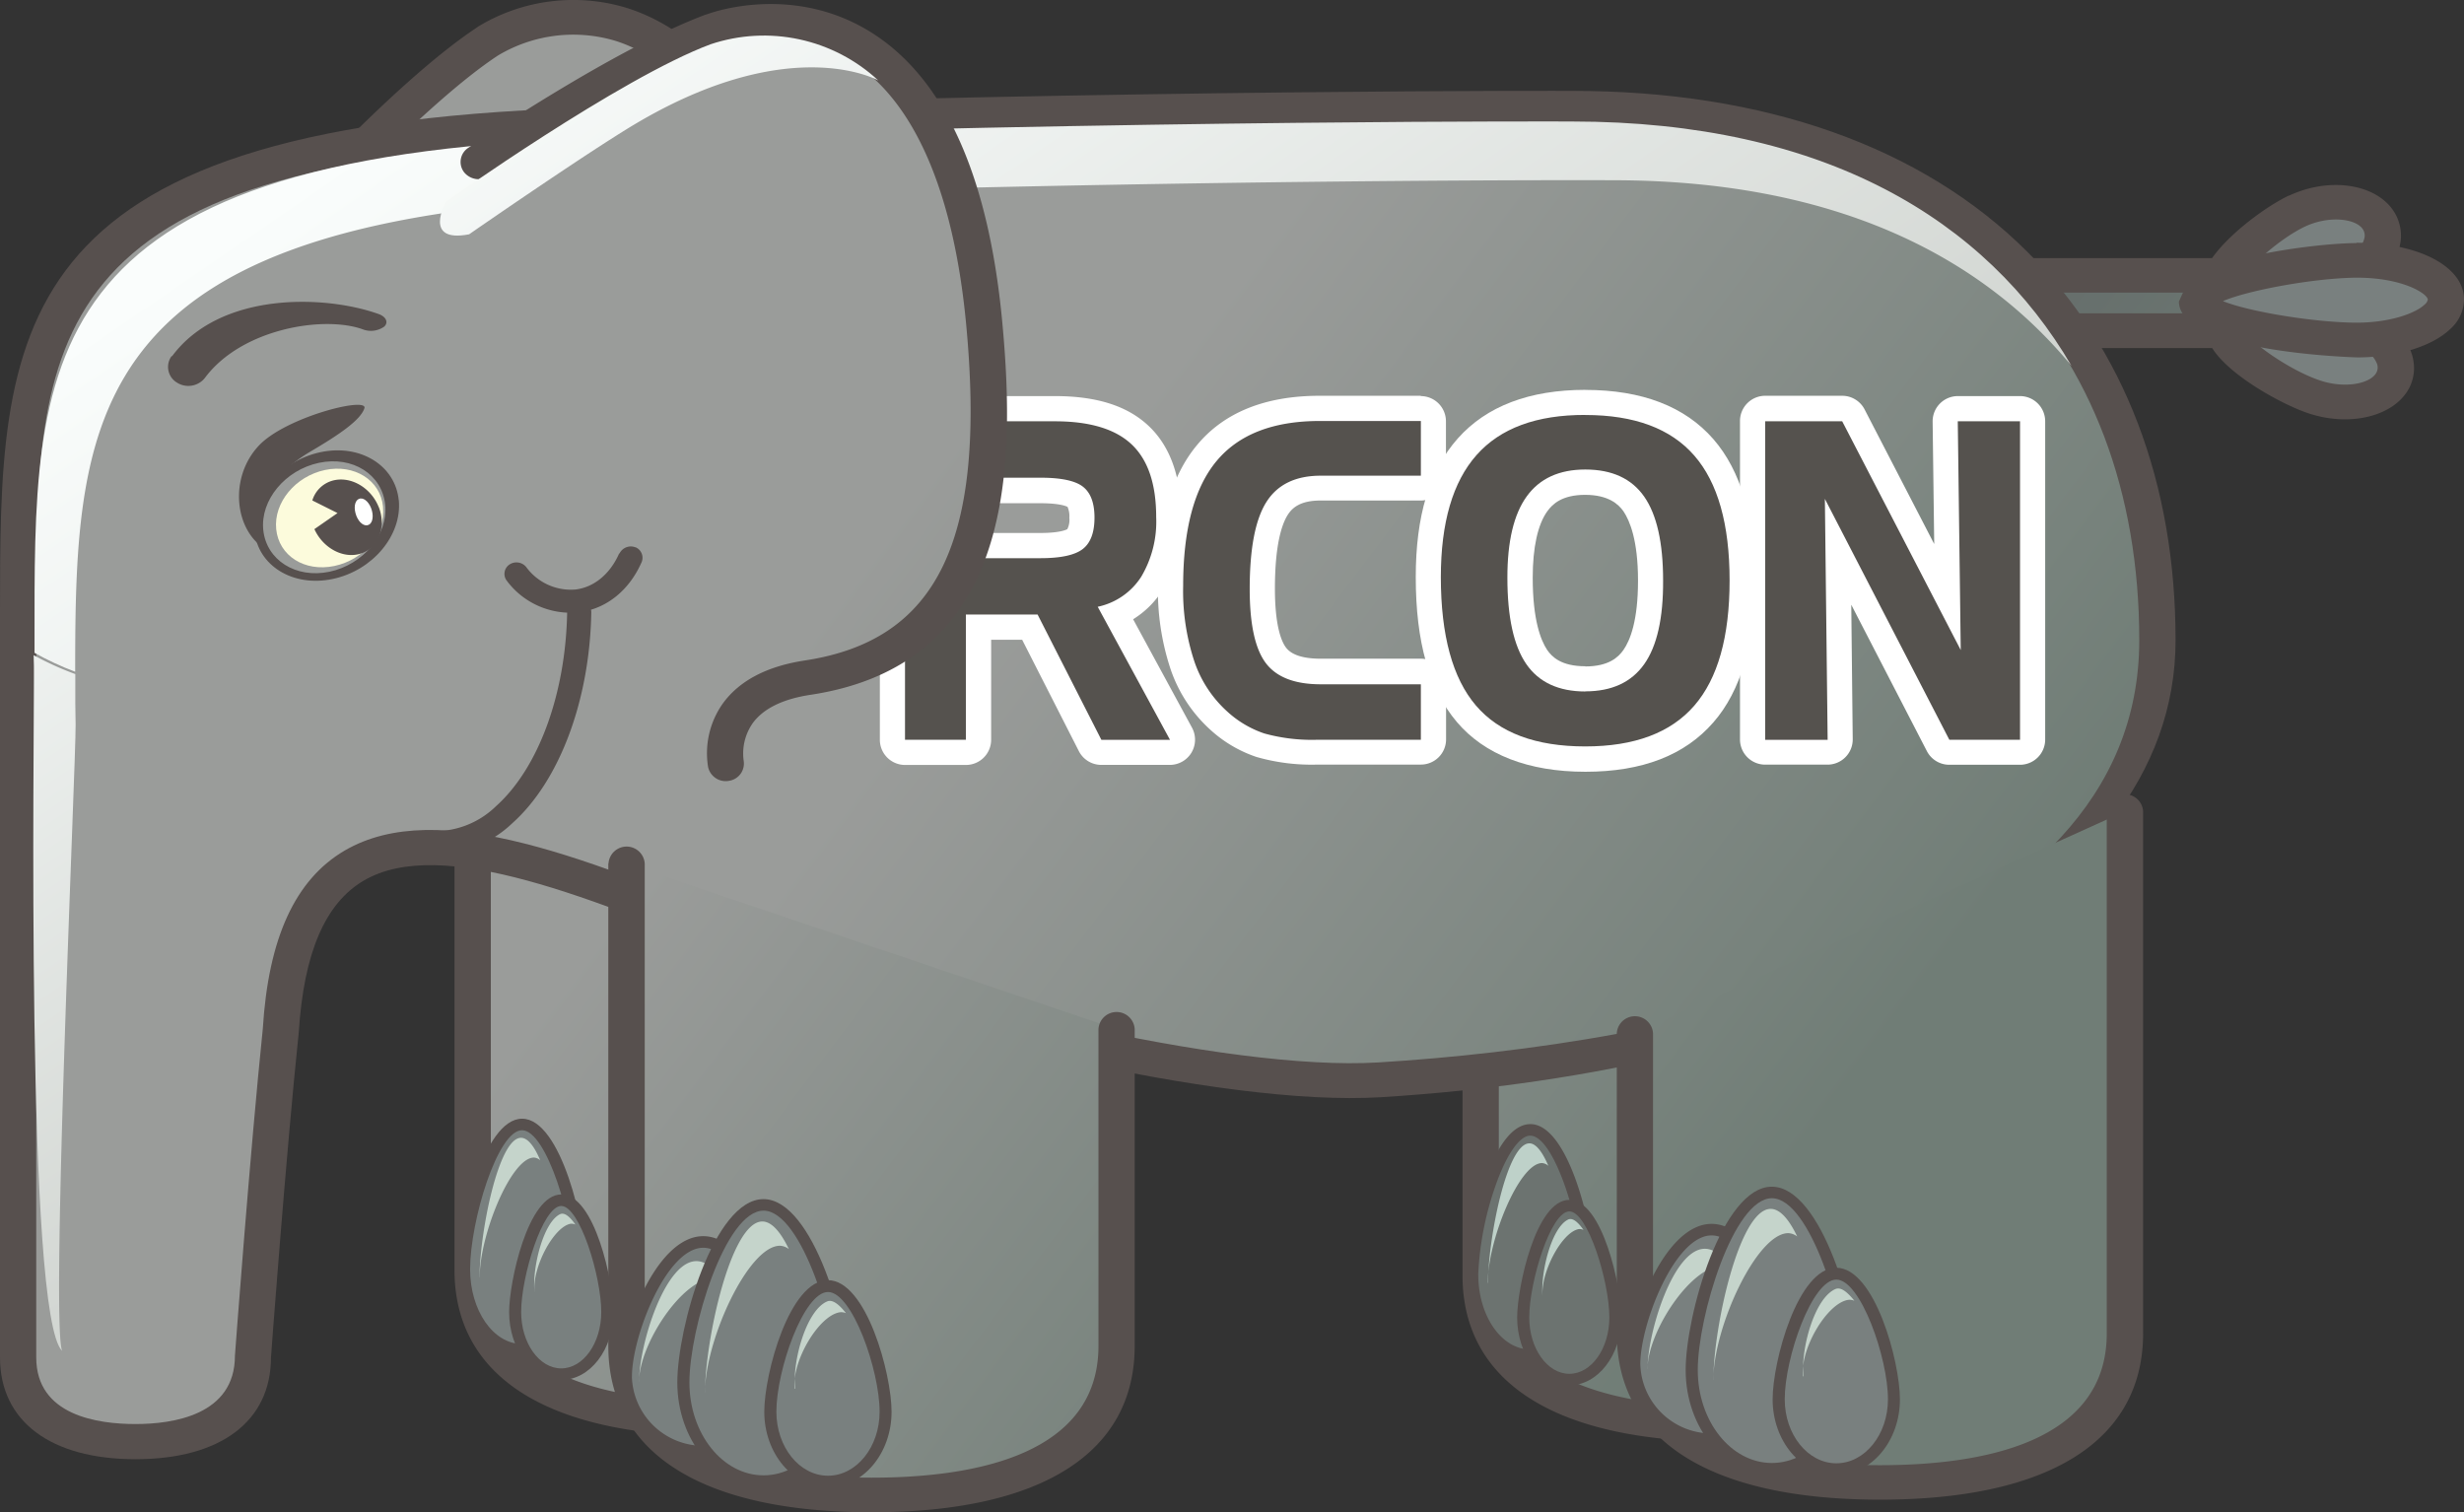 <svg xmlns="http://www.w3.org/2000/svg" xmlns:xlink="http://www.w3.org/1999/xlink" width="391" height="239.96" viewBox="0 0 391 239.96"><rect x="0" y="0" width="391" height="239.96" fill="#333333" stroke="none"/><defs><clipPath id="a" transform="translate(0 -0.04)"><path d="M48.7,32.94S65.7,14.32,77.41,6.6c3.74-2.46,31.59-17,49.46,33,9.79,27.4,10,47.8-12.28,56.5-13.31,5.21-8.56,15-8.56,15" style="fill:none"/></clipPath><linearGradient id="b" x1="-1663.42" y1="-2.56" x2="-1662.42" y2="-2.56" gradientTransform="matrix(115.67, 85.5, -86.2, 114.73, 192324.2, 142598.47)" gradientUnits="userSpaceOnUse"><stop offset="0" stop-color="#9a9c9a"/><stop offset="1" stop-color="#707d76"/></linearGradient><clipPath id="c" transform="translate(0 -0.04)"><path d="M317.83,43.72h35.63c3,0,5.41,2,5.41,4.39h0c0,2.42-2.42,4.38-5.41,4.38h-28Z" style="fill:none"/></clipPath><linearGradient id="d" x1="-1663.3" y1="-2.71" x2="-1662.3" y2="-2.71" gradientTransform="matrix(116.63, 86.21, -86.92, 115.68, 194013.13, 143693.73)" gradientUnits="userSpaceOnUse"><stop offset="0" stop-color="#57585c"/><stop offset="1" stop-color="#707d76"/></linearGradient><clipPath id="e" transform="translate(0 -0.04)"><path d="M152.76,130.94v70.59c0,17.41-17.41,23.64-38.89,23.64h0C92.4,225.18,75,218.94,75,201.53V130.11" style="fill:none"/></clipPath><linearGradient id="f" x1="-1663.37" y1="-2.62" x2="-1662.37" y2="-2.62" gradientTransform="matrix(115.16, 85.12, -85.82, 114.22, 191419.58, 142040.39)" xlink:href="#b"/><clipPath id="g" transform="translate(0 -0.04)"><path d="M312.73,131.8v70.59c0,17.41-17.41,23.64-38.89,23.64h0C252.37,226,235,219.8,235,202.39V131" style="fill:none"/></clipPath><linearGradient id="h" x1="-1663.14" y1="-2.79" x2="-1662.14" y2="-2.79" gradientTransform="matrix(115.16, 85.12, -85.82, 114.22, 191461.78, 141983.52)" xlink:href="#b"/><clipPath id="i" transform="translate(0 -0.04)"><path d="M120,34.53C135.19,59,133.58,79.59,113.4,90.4c-12.08,6.48-5.43,15-5.43,15" style="fill:none"/></clipPath><linearGradient id="j" x1="-1662.98" y1="-2.65" x2="-1661.98" y2="-2.65" gradientTransform="matrix(111.79, 82.63, -83.31, 110.88, 185817.02, 137790.59)" xlink:href="#d"/><clipPath id="k" transform="translate(0 -0.04)"><path d="M249.52,17.21s-66.15-.29-158,2.73S3,55.63,2.87,102.56V215.43c0,9.55,8.34,13.4,18.63,13.4s18.64-3.85,18.64-13.4c0,0,2.37-32.25,4.42-51.87C49.15,92.29,156.9,175.28,220,171.41c57.3-3.52,122.43-23.14,122.43-69.76s-29.57-84.43-92.86-84.43Z" style="fill:none"/></clipPath><linearGradient id="l" x1="-1663.39" y1="-2.61" x2="-1662.28" y2="-2.61" gradientTransform="matrix(116.25, 85.93, -86.64, 115.31, 193283.06, 143352.04)" xlink:href="#b"/><clipPath id="m" transform="translate(0 -0.04)"><path d="M5.38,105.66C5.48,116.26,4,208.84,9.87,214.4,8,210.3,12.07,120.6,12,115l-.05-3.3V107a48,48,0,0,1-6.61-3Z" style="fill:none"/></clipPath><linearGradient id="n" x1="-1664.26" y1="-6.86" x2="-1663.26" y2="-6.86" gradientTransform="matrix(76.97, 111.27, -112.18, 76.35, 127286.1, 185789.22)" gradientUnits="userSpaceOnUse"><stop offset="0" stop-color="#fafdfc"/><stop offset="1" stop-color="#d2d6d2"/></linearGradient><clipPath id="o" transform="translate(0 -0.04)"><path d="M249.49,19.32S183.89,19,94,22,5.48,57.79,5.48,102v1.63a46.88,46.88,0,0,0,6.45,3c0-41.8,1.81-72.47,88.52-75.32,89.89-3,155.5-2.67,155.5-2.67,34.38,0,58,11.51,72.78,29.47-13.57-23.24-39.25-38.79-79.26-38.79Z" style="fill:none"/></clipPath><linearGradient id="p" x1="-1665.92" y1="-6.03" x2="-1664.78" y2="-6.03" gradientTransform="matrix(89.69, 129.65, -130.72, 88.96, 148731.32, 216511.47)" xlink:href="#n"/><clipPath id="q" transform="translate(0 -0.04)"><path d="M177.18,163.33V213.6c0,17.41-17.42,23.66-38.89,23.66h0c-21.48,0-38.89-6.25-38.89-23.66V137.08" style="fill:none"/></clipPath><linearGradient id="r" x1="-1663.35" y1="-2.58" x2="-1662.35" y2="-2.58" gradientTransform="matrix(115.1, 85.08, -85.78, 114.16, 191320.26, 141970.75)" xlink:href="#b"/><clipPath id="s" transform="translate(0 -0.04)"><path d="M337.19,128.78v82.85c0,17.4-17.42,23.65-38.89,23.65h0c-21.48,0-38.88-6.25-38.88-23.65V164" style="fill:none"/></clipPath><linearGradient id="t" x1="-1663.18" y1="-2.7" x2="-1662.18" y2="-2.7" gradientTransform="matrix(115.5, 85.38, -86.08, 114.56, 192043.97, 142398.04)" xlink:href="#b"/><clipPath id="u" transform="translate(0 -0.04)"><path d="M76,25.75S98.74,10.21,113.13,4.88c4.59-1.7,37.68-10.37,43,46.31,2.93,31-2.35,52.47-28,56.35-15.35,2.33-13,13.68-13,13.68" style="fill:none"/></clipPath><linearGradient id="v" x1="-1663.38" y1="-2.54" x2="-1662.38" y2="-2.54" gradientTransform="matrix(115.32, 85.25, -85.94, 114.38, 191747.87, 142172.41)" xlink:href="#b"/><clipPath id="w" transform="translate(0 -0.04)"><path d="M99.27,20.64c25.8-16,40.12-7.82,40.12-7.82a26.68,26.68,0,0,0-26.62-5.76c-14.34,5.33-42,25-42,25S67,38.65,74.44,37.22C74.44,37.22,90.67,26,99.27,20.64Z" style="fill:none"/></clipPath><linearGradient id="x" x1="-1666.14" y1="-5.73" x2="-1665.14" y2="-5.73" gradientTransform="matrix(91.66, 132.51, -133.6, 90.92, 152037.67, 221296.55)" xlink:href="#n"/></defs><title>Logo</title><g style="clip-path:url(#a)"><path d="M48.7,32.94S65.7,14.32,77.41,6.6c3.74-2.46,31.59-17,49.46,33,9.79,27.4,10,47.8-12.28,56.5-13.31,5.21-8.56,15-8.56,15" transform="translate(0 -0.04)" style="fill:url(#b)"/></g><path d="M75.79,4.33c-11.92,7.83-28.56,26-29.26,26.8a2.67,2.67,0,0,0,.17,3.77l.11.1a3,3,0,0,0,4-.27C51,34.56,67.73,16.29,79,8.86A23.27,23.27,0,0,1,97.69,6.53c10.57,3.35,19.73,15.11,26.47,34,10.74,30.06,7.55,45.93-10.65,53-5.25,2.06-8.71,5-10.28,8.87a12.83,12.83,0,0,0,.2,9.81,2.91,2.91,0,0,0,3.78,1.32,2.71,2.71,0,0,0,1.46-3.54l0-.08a7.52,7.52,0,0,1,0-5.57c1-2.34,3.36-4.27,7.07-5.71C143.15,87.9,137.55,61,129.6,38.73,122.14,17.87,112,5.28,99.5,1.31a29.12,29.12,0,0,0-23.71,3" transform="translate(0 -0.04)" style="fill:#57504e"/><g style="clip-path:url(#c)"><path d="M317.83,43.72h35.63c3,0,5.41,2,5.41,4.39h0c0,2.42-2.42,4.38-5.41,4.38h-28l-7.66-8.77" transform="translate(0 -0.04)" style="fill:url(#d)"/></g><path d="M353.46,46.47c1.5,0,2.54.86,2.54,1.64s-1,1.64-2.54,1.64H326.84L324,46.47h29.46ZM311.68,41l12.47,14.27h29.31c4.57,0,8.28-3.2,8.28-7.13S358,41,353.46,41H311.68" transform="translate(0 -0.04)" style="fill:#57504e"/><path d="M364.49,33.53c4.9-2.31,10.62-1.75,12.8,1.26s0,7.33-4.94,9.66-17.71,5.11-19.88,2.09,7.13-10.69,12-13" transform="translate(0 -0.04)" style="fill:#79807f"/><path d="M365.75,36h0c3.8-1.79,8-1.29,9.16.36a1.82,1.82,0,0,1,.24,1.63c-.31,1.15-1.54,2.8-4.09,4-4.72,2.23-13.11,3.54-15.7,2.91C356.36,42.77,361.56,38,365.75,36Zm-2.54-4.93h0c-4.1,1.93-12.43,8.09-13.74,13l.63,4.06c3.94,5.48,19.81.57,23.52-1.18s6.27-4.5,7.1-7.55a7.11,7.11,0,0,0-1.07-6.13c-3-4.16-10.22-5.11-16.44-2.17" transform="translate(0 -0.04)" style="fill:#57504e"/><path d="M373.19,51.32c5.25,1.74,8.18,5.77,6.56,9S372.54,64.76,367.3,63s-15.78-8.28-14.15-11.51,14.81-1.93,20-.19" transform="translate(0 -0.04)" style="fill:#79807f"/><path d="M374.13,48.73Zm-1.89,5.19h0c2.82.94,4.37,2.5,4.87,3.65a1.7,1.7,0,0,1,0,1.57c-.86,1.72-4.87,2.63-8.92,1.28-4.63-1.53-10.86-5.85-12-7.84,2.17-.72,11-.35,16,1.33Zm-21.7-3.6v4c2,4.66,11.36,9.84,15.8,11.31,6.68,2.22,13.7.42,16-4.09a6.87,6.87,0,0,0,.73-3.08,7.52,7.52,0,0,0-.64-3c-1.29-3-4.31-5.4-8.29-6.72s-20.58-4.38-23.58,1.59" transform="translate(0 -0.04)" style="fill:#57504e"/><path d="M374,41.36c7.79,0,14.14,2.74,14.17,6.23s-6.24,6.36-14,6.41-25.41-2.65-25.45-6.14,17.54-6.44,25.32-6.5" transform="translate(0 -0.04)" style="fill:#79807f"/><path d="M385.25,47.61a1.31,1.31,0,0,1-.47.73c-1.41,1.37-5.37,2.87-10.71,2.9-6.68,0-17.25-1.75-21.32-3.42,4-1.73,14.56-3.67,21.23-3.72h0c7.38,0,11.27,2.58,11.28,3.5Zm-11.31-9h0c-5.66,0-22.47,2-26.79,6.21l-1.39,3.07c.08,8.08,28.06,8.86,28.34,8.86,6.27,0,11.93-1.78,14.77-4.55A6.36,6.36,0,0,0,391,47.56c0-5.24-7.22-9-17.06-9" transform="translate(0 -0.04)" style="fill:#57504e"/><g style="clip-path:url(#e)"><path d="M152.76,130.94v70.59c0,17.41-17.41,23.64-38.89,23.64h0C92.4,225.18,75,218.94,75,201.53V130.11" transform="translate(0 -0.04)" style="fill:url(#f)"/></g><path d="M72.12,130.11v71.42c0,17,14.83,26.39,41.76,26.39s41.76-9.37,41.76-26.39V130.94a2.88,2.88,0,0,0-5.75,0v70.59c0,17.27-19.58,20.89-36,20.89s-36-3.62-36-20.89V130.11a2.88,2.88,0,0,0-5.75,0" transform="translate(0 -0.04)" style="fill:#57504e"/><path d="M92,201.45c0,7-4.12,12.77-9.19,12.77s-9.2-5.72-9.2-12.77,4.12-23,9.2-23,9.19,15.93,9.19,23" transform="translate(0 -0.04)" style="fill:#79807f"/><path d="M74.6,201.45c0-7.67,4.36-22.07,8.24-22.07s8.24,14.4,8.24,22.07c0,6.54-3.69,11.85-8.24,11.85S74.6,208,74.6,201.45Zm-1.92,0c0,7.54,4.55,13.69,10.15,13.69S93,209,93,201.45c0-6.89-4-23.9-10.15-23.9s-10.15,17-10.15,23.9" transform="translate(0 -0.04)" style="fill:#57504e"/><path d="M76.12,202.72c0-6.78,5-19,8.61-19a1.68,1.68,0,0,1,1,.43c-.91-2.15-1.95-3.57-3.05-3.57-3.64,0-6.58,15.35-6.58,22.13" transform="translate(0 -0.04)" style="fill:#c5d4cb"/><path d="M96.37,208.23c0,5.44-3.27,9.85-7.31,9.85s-7.32-4.41-7.32-9.85,3.28-17.75,7.32-17.75,7.31,12.29,7.31,17.75" transform="translate(0 -0.04)" style="fill:#79807f"/><path d="M82.7,208.23c0-5.7,3.44-16.83,6.36-16.83s6.35,11.12,6.35,16.83c0,4.93-2.85,8.94-6.35,8.94S82.7,213.15,82.7,208.23Zm-1.91,0c0,5.94,3.71,10.77,8.28,10.77s8.27-4.83,8.27-10.77c0-4.65-2.93-18.66-8.27-18.66s-8.28,14-8.28,18.66" transform="translate(0 -0.04)" style="fill:#57504e"/><path d="M84.82,205c-.37-3.88,3.06-10.31,5.73-10.78a1.49,1.49,0,0,1,.76.13c-.78-1.11-1.67-2-2.43-1.65-2.64,1.25-4.44,8.44-4.07,12.3" transform="translate(0 -0.04)" style="fill:#c5d4cb"/><g style="clip-path:url(#g)"><path d="M312.73,131.8v70.59c0,17.41-17.41,23.64-38.89,23.64h0C252.37,226,235,219.8,235,202.39V131" transform="translate(0 -0.04)" style="fill:url(#h)"/></g><path d="M232.08,131v71.42c0,17,14.83,26.39,41.76,26.39,12.12,0,21.84-1.9,28.89-5.64,8.42-4.47,12.87-11.64,12.87-20.75V131.8a2.87,2.87,0,0,0-5.74,0v70.59c0,7.19-3.24,12.41-9.92,15.95-6.1,3.23-15.13,4.95-26.1,4.95-16.43,0-36-3.63-36-20.89V131a2.88,2.88,0,0,0-5.75,0" transform="translate(0 -0.04)" style="fill:#57504e"/><path d="M252,202.31c0,7-4.11,12.78-9.19,12.78s-9.2-5.73-9.2-12.78,4.11-23,9.2-23,9.19,15.93,9.19,23" transform="translate(0 -0.04)" style="fill:#6c7370"/><path d="M234.57,202.31a49,49,0,0,1,2.65-13.85c1.73-5.07,3.88-8.22,5.6-8.22,3.87,0,8.24,14.39,8.24,22.06,0,6.54-3.69,11.86-8.24,11.86s-8.24-5.32-8.24-11.86Zm.83-14.42a50.94,50.94,0,0,0-2.74,14.42c0,7.55,4.56,13.69,10.16,13.69S253,209.85,253,202.31c0-6.89-4-23.9-10.15-23.9-3.45,0-5.94,5.15-7.42,9.48" transform="translate(0 -0.04)" style="fill:#57504e"/><path d="M236.09,203.59c0-6.79,5-19,8.61-19a1.71,1.71,0,0,1,1,.44c-.91-2.15-1.95-3.57-3-3.57-3.64,0-6.57,15.36-6.57,22.14" transform="translate(0 -0.04)" style="fill:#bed1c9"/><path d="M256.34,209.09c0,5.45-3.27,9.85-7.31,9.85s-7.31-4.4-7.31-9.85S245,191.34,249,191.34s7.31,12.29,7.31,17.74" transform="translate(0 -0.04)" style="fill:#6c7370"/><path d="M242.67,209.09c0-5.7,3.43-16.83,6.36-16.83s6.35,11.12,6.35,16.83c0,4.93-2.85,8.94-6.35,8.94S242.67,214,242.67,209.09Zm-1.92,0c0,5.94,3.71,10.77,8.27,10.77s8.27-4.83,8.27-10.77c0-4.64-2.94-18.66-8.27-18.66s-8.27,14-8.27,18.66" transform="translate(0 -0.04)" style="fill:#57504e"/><path d="M244.79,205.85c-.37-3.87,3.06-10.31,5.73-10.78a1.45,1.45,0,0,1,.76.13c-.78-1.11-1.67-2-2.43-1.65-2.65,1.25-4.44,8.44-4.06,12.3" transform="translate(0 -0.04)" style="fill:#bed1c9"/><g style="clip-path:url(#i)"><path d="M120,34.53C135.19,59,133.58,79.59,113.4,90.4c-12.08,6.48-5.43,15-5.43,15" transform="translate(0 -0.04)" style="fill:url(#j)"/></g><path d="M118.58,32.16a2.68,2.68,0,0,0-1.08,3.63l.08.14C126,49.52,129,61.83,126.31,71.52,124.37,78.4,119.55,84,112,88c-4.78,2.56-7.63,5.79-8.47,9.59a12.23,12.23,0,0,0,2.14,9.48,3,3,0,0,0,4,.57,2.68,2.68,0,0,0,.71-3.72l-.08-.11a6.88,6.88,0,0,1-1.13-5.11c.51-2.17,2.41-4.15,5.65-5.89,9-4.81,14.7-11.49,17-19.86,3.13-11.15-.1-24.92-9.34-39.82a3,3,0,0,0-3.93-1" transform="translate(0 -0.04)" style="fill:#080604"/><g style="clip-path:url(#k)"><path d="M249.52,17.21s-66.15-.29-158,2.73S3,55.63,2.87,102.56V215.43c0,9.55,8.34,13.4,18.63,13.4s18.64-3.85,18.64-13.4c0,0,2.37-32.25,4.42-51.87C49.15,92.29,155.9,175.28,219,171.41c57.3-3.52,123.43-23.14,123.43-69.76s-29.57-84.43-92.86-84.43" transform="translate(0 -0.04)" style="fill:url(#l)"/></g><path d="M5.75,215.43V97.56c0-43.41,0-72.08,85.84-74.9,90.69-3,157.64-2.73,157.89-2.73h0c28.89,0,52.44,8.26,68.09,23.89,14.33,14.3,21.9,34.29,21.9,57.8,0,50.32-75.24,64.22-120.74,67-23.95,1.47-72.19-10.28-97.12-20.64C93.67,136.37,69.55,126.34,54.7,135c-7.85,4.6-12.11,13.86-13,28.31-2,19.33-4.4,51.52-4.42,51.85,0,9.46-9.89,10.84-15.78,10.84S5.75,224.7,5.75,215.43ZM91.4,17.19C0,20.19,0,52.65,0,97.58V215.43c0,10.11,8,16.15,21.51,16.15S43,225.54,43,215.43c0-.13,2.39-32.25,4.41-51.6.81-12.63,4.19-20.46,10.31-24.06C70,132.56,94,142.52,119.34,153.06c25.52,10.61,74.44,22.64,99.77,21.08,67.79-4.17,126.12-29.92,126.12-72.51,0-25-8.13-46.26-23.5-61.61C305,23.31,280,14.46,249.52,14.46h0c-.25,0-67.27-.26-158.16,2.73" transform="translate(0 -0.04)" style="fill:#57504e"/><g style="clip-path:url(#m)"><path d="M5.38,105.66C5.48,116.26,4,208.84,9.87,214.4,8,210.3,12.07,120.6,12,115l-.05-3.3V107a48,48,0,0,1-6.61-3v1.67" transform="translate(0 -0.04)" style="fill:url(#n)"/></g><g style="clip-path:url(#o)"><path d="M249.49,19.32S183.89,19,94,22,5.48,57.79,5.48,102v1.63a46.88,46.88,0,0,0,6.45,3c0-41.8,1.81-72.47,88.52-75.32,89.89-3,155.5-2.67,155.5-2.67,34.38,0,58,11.51,72.78,29.47-13.57-23.24-39.25-38.79-79.26-38.79" transform="translate(0 -0.04)" style="fill:url(#p)"/></g><g style="clip-path:url(#q)"><path d="M177.18,163.33V213.6c0,17.41-17.42,23.66-38.89,23.66h0c-21.48,0-38.89-6.25-38.89-23.66V137.08" transform="translate(0 -0.04)" style="fill:url(#r)"/></g><path d="M96.53,137.08V213.6c0,17,14.83,26.4,41.76,26.4s41.77-9.38,41.77-26.4V163.33a2.88,2.88,0,0,0-5.75,0V213.6c0,17.28-19.59,20.91-36,20.91s-36-3.63-36-20.91V137.08a2.88,2.88,0,0,0-5.75,0" transform="translate(0 -0.04)" style="fill:#57504e"/><path d="M123.86,218.47a12.28,12.28,0,0,1-24.54,0c0-6.56,5.49-21.35,12.27-21.35s12.27,14.8,12.27,21.35" transform="translate(0 -0.04)" style="fill:#79807f"/><path d="M100.28,218.47c0-6.38,5.47-20.44,11.31-20.44s11.31,14.06,11.31,20.44a11.32,11.32,0,0,1-22.63,0Zm-1.92,0a13.24,13.24,0,0,0,26.46,0c0-6.64-5.58-22.28-13.23-22.28s-13.23,15.63-13.23,22.28" transform="translate(0 -0.04)" style="fill:#57504e"/><path d="M101.41,219.26c0-5.86,6.87-16.4,11.9-16.4a3.19,3.19,0,0,1,1.41.38c-1.27-1.85-2.7-3.09-4.21-3.09-5,0-9.09,13.25-9.09,19.1" transform="translate(0 -0.04)" style="fill:#c5d4cb"/><path d="M133.86,219.4c0,8.64-5.69,15.66-12.7,15.66s-12.71-7-12.71-15.66,5.69-28.18,12.71-28.18,12.7,19.53,12.7,28.18" transform="translate(0 -0.04)" style="fill:#79807f"/><path d="M109.4,219.4c0-8.52,5.69-27.26,11.76-27.26s11.75,18.74,11.75,27.26c0,8.13-5.27,14.74-11.75,14.74S109.4,227.53,109.4,219.4Zm-1.92,0c0,9.14,6.13,16.58,13.67,16.58s13.66-7.44,13.66-16.58c0-8.68-5.77-29.09-13.66-29.09s-13.67,20.41-13.67,29.09" transform="translate(0 -0.04)" style="fill:#57504e"/><path d="M111.87,221c0-8.33,6.88-23.29,11.9-23.29a2.52,2.52,0,0,1,1.41.53c-1.26-2.64-2.7-4.38-4.21-4.38-5,0-9.09,18.83-9.09,27.14" transform="translate(0 -0.04)" style="fill:#c5d4cb"/><path d="M140.53,224.05c0,6.11-4.09,11.07-9.15,11.07s-9.14-5-9.14-11.07,4.09-20,9.14-20,9.15,13.82,9.15,20" transform="translate(0 -0.04)" style="fill:#79807f"/><path d="M123.2,224.05c0-6.62,4.34-19,8.19-19s8.19,12.42,8.19,19c0,5.6-3.67,10.15-8.19,10.15S123.2,229.65,123.2,224.05Zm-1.92,0c0,6.61,4.54,12,10.1,12s10.1-5.38,10.1-12c0-6-4-20.88-10.1-20.88s-10.1,14.86-10.1,20.88" transform="translate(0 -0.04)" style="fill:#57504e"/><path d="M126.09,220.4c-.46-4.37,3.82-11.6,7.16-12.13a1.9,1.9,0,0,1,1,.14c-1-1.26-2.09-2.26-3-1.86-3.31,1.41-5.55,9.49-5.08,13.84" transform="translate(0 -0.04)" style="fill:#c5d4cb"/><g style="clip-path:url(#s)"><path d="M337.19,128.78v82.85c0,17.4-17.42,23.65-38.89,23.65h0c-21.48,0-38.88-6.25-38.88-23.65V164" transform="translate(0 -0.04)" style="fill:url(#t)"/></g><path d="M334.31,128.78v82.85c0,17.28-19.59,20.9-36,20.9s-36-3.62-36-20.9V164a2.88,2.88,0,0,0-5.75,0v47.6c0,17,14.83,26.4,41.76,26.4s41.76-9.38,41.76-26.4V128.78a2.88,2.88,0,0,0-5.75,0" transform="translate(0 -0.04)" style="fill:#57504e"/><path d="M283.88,216.51a12.28,12.28,0,0,1-24.54,0c0-6.56,5.49-21.36,12.27-21.36s12.27,14.8,12.27,21.36" transform="translate(0 -0.04)" style="fill:#79807f"/><path d="M260.29,216.51c0-6.39,5.47-20.44,11.31-20.44s11.32,14.05,11.32,20.44a11.32,11.32,0,0,1-22.63,0Zm-1.92,0a13.24,13.24,0,0,0,26.46,0c0-6.64-5.59-22.27-13.23-22.27s-13.23,15.63-13.23,22.27" transform="translate(0 -0.04)" style="fill:#57504e"/><path d="M261.43,217.28c0-5.86,6.87-16.39,11.9-16.39a3.22,3.22,0,0,1,1.41.38c-1.26-1.85-2.69-3.08-4.21-3.08-5,0-9.09,13.25-9.09,19.1" transform="translate(0 -0.04)" style="fill:#c5d4cb"/><path d="M293.87,217.43c0,8.64-5.69,15.67-12.71,15.67s-12.71-7-12.71-15.67,5.69-28.17,12.71-28.17,12.71,19.52,12.71,28.17" transform="translate(0 -0.04)" style="fill:#79807f"/><path d="M269.41,217.43c0-8.52,5.68-27.26,11.76-27.26s11.75,18.74,11.75,27.26c0,8.13-5.27,14.75-11.75,14.75S269.41,225.56,269.41,217.43Zm-1.92,0c0,9.14,6.13,16.58,13.67,16.58s13.67-7.44,13.67-16.58c0-8.68-5.77-29.09-13.67-29.09s-13.67,20.42-13.67,29.09" transform="translate(0 -0.04)" style="fill:#57504e"/><path d="M271.88,219c0-8.33,6.88-23.29,11.9-23.29a2.53,2.53,0,0,1,1.41.53c-1.26-2.64-2.69-4.38-4.21-4.38-5,0-9.09,18.82-9.09,27.14" transform="translate(0 -0.04)" style="fill:#c5d4cb"/><path d="M300.54,222.08c0,6.12-4.09,11.07-9.14,11.07s-9.14-5-9.14-11.07,4.09-20,9.14-20,9.14,13.82,9.14,20" transform="translate(0 -0.04)" style="fill:#79807f"/><path d="M283.21,222.08c0-6.62,4.34-19,8.19-19s8.19,12.42,8.19,19c0,5.6-3.68,10.15-8.19,10.15S283.21,227.68,283.21,222.08Zm-1.92,0c0,6.61,4.53,12,10.1,12s10.1-5.37,10.1-12c0-6-4-20.88-10.1-20.88s-10.1,14.86-10.1,20.88" transform="translate(0 -0.04)" style="fill:#57504e"/><path d="M286.1,218.43c-.46-4.37,3.82-11.6,7.16-12.13a1.88,1.88,0,0,1,1,.14c-1-1.26-2.09-2.25-3-1.86-3.31,1.41-5.54,9.49-5.08,13.85" transform="translate(0 -0.04)" style="fill:#c5d4cb"/><path d="M27.24,56.53a2.9,2.9,0,0,0,.6,4.06l.21.14A3.36,3.36,0,0,0,32.52,60c5.78-7.79,18.78-9.93,25-7.72A3.62,3.62,0,0,0,61,51.84c.68-.68.24-1.59-1-2-8.46-3-25.06-3.58-32.71,6.74" transform="translate(0 -0.04)" style="fill:#57504e"/><path d="M52.28,90.76c-5.34,1.12-10-1.85-10.5-6.61s3.49-9.54,8.83-10.67,10,1.83,10.51,6.61S57.63,89.63,52.28,90.76Zm11-11.31c-.53-5.56-6.09-9-12.42-7.66s-11,6.9-10.49,12.45,6.09,9,12.42,7.67,11-6.9,10.5-12.46" transform="translate(0 -0.04)" style="fill:#57504e"/><path d="M60.78,80.47c.41,4.2-3,8.4-7.73,9.38s-8.8-1.62-9.22-5.85,3.06-8.39,7.73-9.38,8.81,1.61,9.22,5.81" transform="translate(0 -0.04)" style="fill:#fcfbdc"/><path d="M60.1,80.51c-1.27-3.2-4.63-5.05-7.48-4.16a4.67,4.67,0,0,0-3.06,3.1l4,2L49.89,84c1.36,3,4.56,4.75,7.33,3.89s4.15-4.21,2.88-7.41" transform="translate(0 -0.04)" style="fill:#57504e"/><path d="M57.17,79.14c.71-.1,1.54.75,1.85,1.93s0,2.21-.75,2.32-1.55-.75-1.86-1.93,0-2.2.76-2.32" transform="translate(0 -0.04)" style="fill:#fff"/><path d="M45.58,74.33c-5,3.82-6.57,9.38-3.2,12.52-.29-.12.34.69.07.53-5.31-2.92-6.2-11.6-1.31-16.7,4.2-4.39,16.8-7.64,16.71-5.95-.52,1.94-4.21,4.4-8.79,7.08a27.67,27.67,0,0,0-3.48,2.51" transform="translate(0 -0.04)" style="fill:#57504e"/><path d="M174.77,119.42a2,2,0,0,1-1.78-1.09l-9.57-18.78h-8.15v17.87a2,2,0,0,1-2,2h-9.66a2,2,0,0,1-2-2V66.89a2,2,0,0,1,2-2H167.4c6,0,10.61,1.42,13.56,4.23s4.5,7.2,4.5,13a19.14,19.14,0,0,1-2.71,10.58,12.59,12.59,0,0,1-5.67,4.8l10.33,19a2,2,0,0,1-1.76,3Zm-9.66-32.81c3.59,0,5-.64,5.47-1,.73-.56,1.1-1.69,1.1-3.37s-.36-2.77-1.06-3.32c-.48-.37-1.83-1-5.5-1h-9.84v8.72Z" transform="translate(0 -0.04)" style="fill:#55524e"/><path d="M167.4,66.89q8.31,0,12.19,3.68t3.88,11.52a17.12,17.12,0,0,1-2.39,9.49,10.86,10.86,0,0,1-6.89,4.74l11.47,21.11H174.77L164.65,97.55H153.27v19.87h-9.66V66.89H167.4M153.27,88.61h11.84q4.81,0,6.69-1.44t1.88-5q0-3.47-1.83-4.9t-6.73-1.43H153.27V88.61M167.4,62.89H143.62a4,4,0,0,0-4,4v50.53a4,4,0,0,0,4,4h9.66a4,4,0,0,0,4-4V101.55h4.92l9,17.68a4,4,0,0,0,3.56,2.18h10.88a4,4,0,0,0,3.51-5.91l-9.34-17.2a14.6,14.6,0,0,0,4.62-4.55,21.08,21.08,0,0,0,3-11.67c0-6.34-1.72-11.19-5.12-14.42S174,62.89,167.4,62.89Zm-10.12,17h7.84c3.37,0,4.28.58,4.29.59a3.74,3.74,0,0,1,.28,1.74,3.27,3.27,0,0,1-.32,1.78s-.89.61-4.25.61h-7.84V79.9Z" transform="translate(0 -0.04)" style="fill:#fff"/><path d="M209.12,119.42a29.89,29.89,0,0,1-9.12-1.11,18.57,18.57,0,0,1-6.52-3.82,20.92,20.92,0,0,1-5.86-8.89A37.7,37.7,0,0,1,185.75,93c0-9.37,1.93-16.46,5.74-21.06s9.93-7.1,17.92-7.1h16.06a2,2,0,0,1,2,2v8.63a2,2,0,0,1-2,2H209.59c-3.29,0-5.57,1.07-6.95,3.26-1.55,2.46-2.33,6.74-2.33,12.72,0,6.33,1.16,9.22,2.14,10.53,1.28,1.72,3.69,2.6,7.15,2.6h15.88a2,2,0,0,1,2,2v8.8a2,2,0,0,1-2,2Z" transform="translate(0 -0.04)" style="fill:#55524e"/><path d="M225.47,66.89v8.63H209.59q-6,0-8.64,4.19T198.31,93.5q0,8.32,2.53,11.72t8.75,3.4h15.88v8.8H209.12a28.3,28.3,0,0,1-8.5-1,16.51,16.51,0,0,1-5.81-3.42,18.86,18.86,0,0,1-5.3-8.06A35.56,35.56,0,0,1,187.75,93q0-13.41,5.28-19.78t16.38-6.38h16.06m0-4H209.41c-8.61,0-15.16,2.63-19.46,7.82-4.17,5-6.2,12.34-6.2,22.33a39.66,39.66,0,0,0,2,13.22,22.89,22.89,0,0,0,6.43,9.73,20.53,20.53,0,0,0,7.2,4.21,31.78,31.78,0,0,0,9.75,1.21h16.34a4,4,0,0,0,4-4v-8.8a4,4,0,0,0-4-4H209.59c-2.79,0-4.66-.6-5.54-1.79-.65-.87-1.74-3.25-1.74-9.33,0-7,1.1-10.19,2-11.65.68-1.08,1.89-2.33,5.26-2.33h15.88a4,4,0,0,0,4-4V66.89a4,4,0,0,0-4-4Z" transform="translate(0 -0.04)" style="fill:#fff"/><path d="M251.56,120.49c-8.45,0-14.8-2.42-18.88-7.2s-6-12-6-21.65c0-9.15,2.08-16.12,6.17-20.72s10.46-7,18.75-7,14.67,2.39,18.79,7.11,6.1,11.76,6.1,21.15-2,16.52-6.09,21.18S259.91,120.49,251.56,120.49Zm0-43.93c-3.49,0-6,1.12-7.66,3.43-1.79,2.48-2.7,6.42-2.7,11.72,0,5.79.88,10,2.63,12.57,1.61,2.34,4.13,3.48,7.73,3.48s6.07-1.13,7.71-3.47c1.78-2.52,2.68-6.6,2.68-12.13S261,82.52,259.27,80c-1.65-2.32-4.17-3.45-7.71-3.45Z" transform="translate(0 -0.04)" style="fill:#55524e"/><path d="M251.56,65.89q11.68,0,17.29,6.43t5.61,19.83q0,13.41-5.61,19.87t-17.29,6.46q-11.81,0-17.36-6.5t-5.56-20.35q0-13,5.67-19.39t17.25-6.36m0,43.86q6.3,0,9.35-4.31t3-13.29q0-9-3-13.3t-9.35-4.3q-6.21,0-9.29,4.26T239.2,91.71q0,9.35,3,13.7t9.38,4.35m0-47.86c-8.88,0-15.69,2.59-20.24,7.7s-6.68,12.39-6.68,22c0,10.32,2.13,17.82,6.52,23s11.35,7.9,20.4,7.9,15.79-2.64,20.31-7.84c4.37-5,6.58-12.6,6.58-22.49s-2.22-17.45-6.59-22.46c-4.52-5.18-11.34-7.8-20.3-7.8Zm0,43.86c-3.85,0-5.31-1.49-6.08-2.61-1-1.52-2.28-4.73-2.28-11.44,0-4.8.8-8.45,2.32-10.55.81-1.12,2.31-2.6,6-2.6s5.29,1.49,6.08,2.61c1,1.49,2.31,4.6,2.31,11s-1.26,9.49-2.31,11c-.79,1.12-2.29,2.62-6.08,2.62Z" transform="translate(0 -0.04)" style="fill:#fff"/><path d="M309.33,119.42a2,2,0,0,1-1.78-1.08L291.68,87.61,292,117.4a2,2,0,0,1-2,2h-9.91a2,2,0,0,1-2-2V66.89a2,2,0,0,1,2-2h12.22A2,2,0,0,1,294.1,66L309,94.77l-.36-27.86a2,2,0,0,1,2-2h9.88a2,2,0,0,1,2,2v50.53a2,2,0,0,1-2,2Z" transform="translate(0 -0.04)" style="fill:#55524e"/><path d="M320.55,66.89v50.53H309.33L289.58,79.2l.44,38.23h-9.91V66.89h12.22l18.81,36.3-.47-36.3h9.88m0-4h-9.87a4,4,0,0,0-4,4v.05l.25,19.42L295.88,65a4,4,0,0,0-3.55-2.16H280.11a4,4,0,0,0-4,4v50.53a4,4,0,0,0,4,4H290a4,4,0,0,0,4-4L293.77,96l12,23.23a4,4,0,0,0,3.55,2.16h11.22a4,4,0,0,0,4-4V66.89a4,4,0,0,0-4-4Z" transform="translate(0 -0.04)" style="fill:#fff"/><g style="clip-path:url(#u)"><path d="M76,25.75S98.74,10.21,113.13,4.88c4.59-1.7,37.68-10.37,43,46.31,2.93,31-2.35,52.47-28,56.35-15.35,2.33-13,13.68-13,13.68" transform="translate(0 -0.04)" style="fill:url(#v)"/></g><path d="M112.09,2.32C97.54,7.71,75.24,22.86,74.29,23.51a2.67,2.67,0,0,0-.76,3.7l.09.13a3,3,0,0,0,4,.64c.22-.15,22.66-15.39,36.54-20.53.43-.16,10.65-3.83,20.45,2,10.21,6.07,16.67,20.59,18.7,42,3.23,34.22-4.42,50.18-25.59,53.39-6,.91-10.37,3.19-13,6.8a13.64,13.64,0,0,0-2.35,10.14,2.86,2.86,0,0,0,3.36,2.15,2.77,2.77,0,0,0,2.28-3.19v0a8.39,8.39,0,0,1,1.47-6c1.7-2.29,4.77-3.79,9.13-4.45,31.48-4.76,32.79-34.2,30.42-59.31-2.23-23.53-9.43-39.06-21.39-46.17s-24.21-3-25.56-2.46" transform="translate(0 -0.04)" style="fill:#57504e"/><g style="clip-path:url(#w)"><path d="M99.27,20.64c25.8-16,40.12-7.82,40.12-7.82a26.68,26.68,0,0,0-26.62-5.76c-14.34,5.33-42,25-42,25S67,38.65,74.44,37.22c0,0,16.23-11.25,24.83-16.58" transform="translate(0 -0.04)" style="fill:url(#x)"/></g><path d="M90,97.14c-.22,13-4.56,24.82-11.32,30.85a13.88,13.88,0,0,1-9.91,3.93,1.83,1.83,0,1,0-.2,3.66,17.68,17.68,0,0,0,12.72-4.91c7.5-6.69,12.3-19.52,12.54-33.48A1.87,1.87,0,0,0,92,95.33h0a1.89,1.89,0,0,0-2,1.81" transform="translate(0 -0.04)" style="fill:#57504e"/><path d="M98.25,87.86c-1.44,3.28-4,5.37-6.92,5.72A8.78,8.78,0,0,1,83.49,90a2,2,0,0,0-2.68-.36,1.78,1.78,0,0,0-.44,2.48l.06.08a12.63,12.63,0,0,0,11.38,5c4.36-.52,8-3.42,10-7.94a1.81,1.81,0,0,0-.95-2.38l-.05,0a2,2,0,0,0-2.51,1" transform="translate(0 -0.04)" style="fill:#57504e"/></svg>